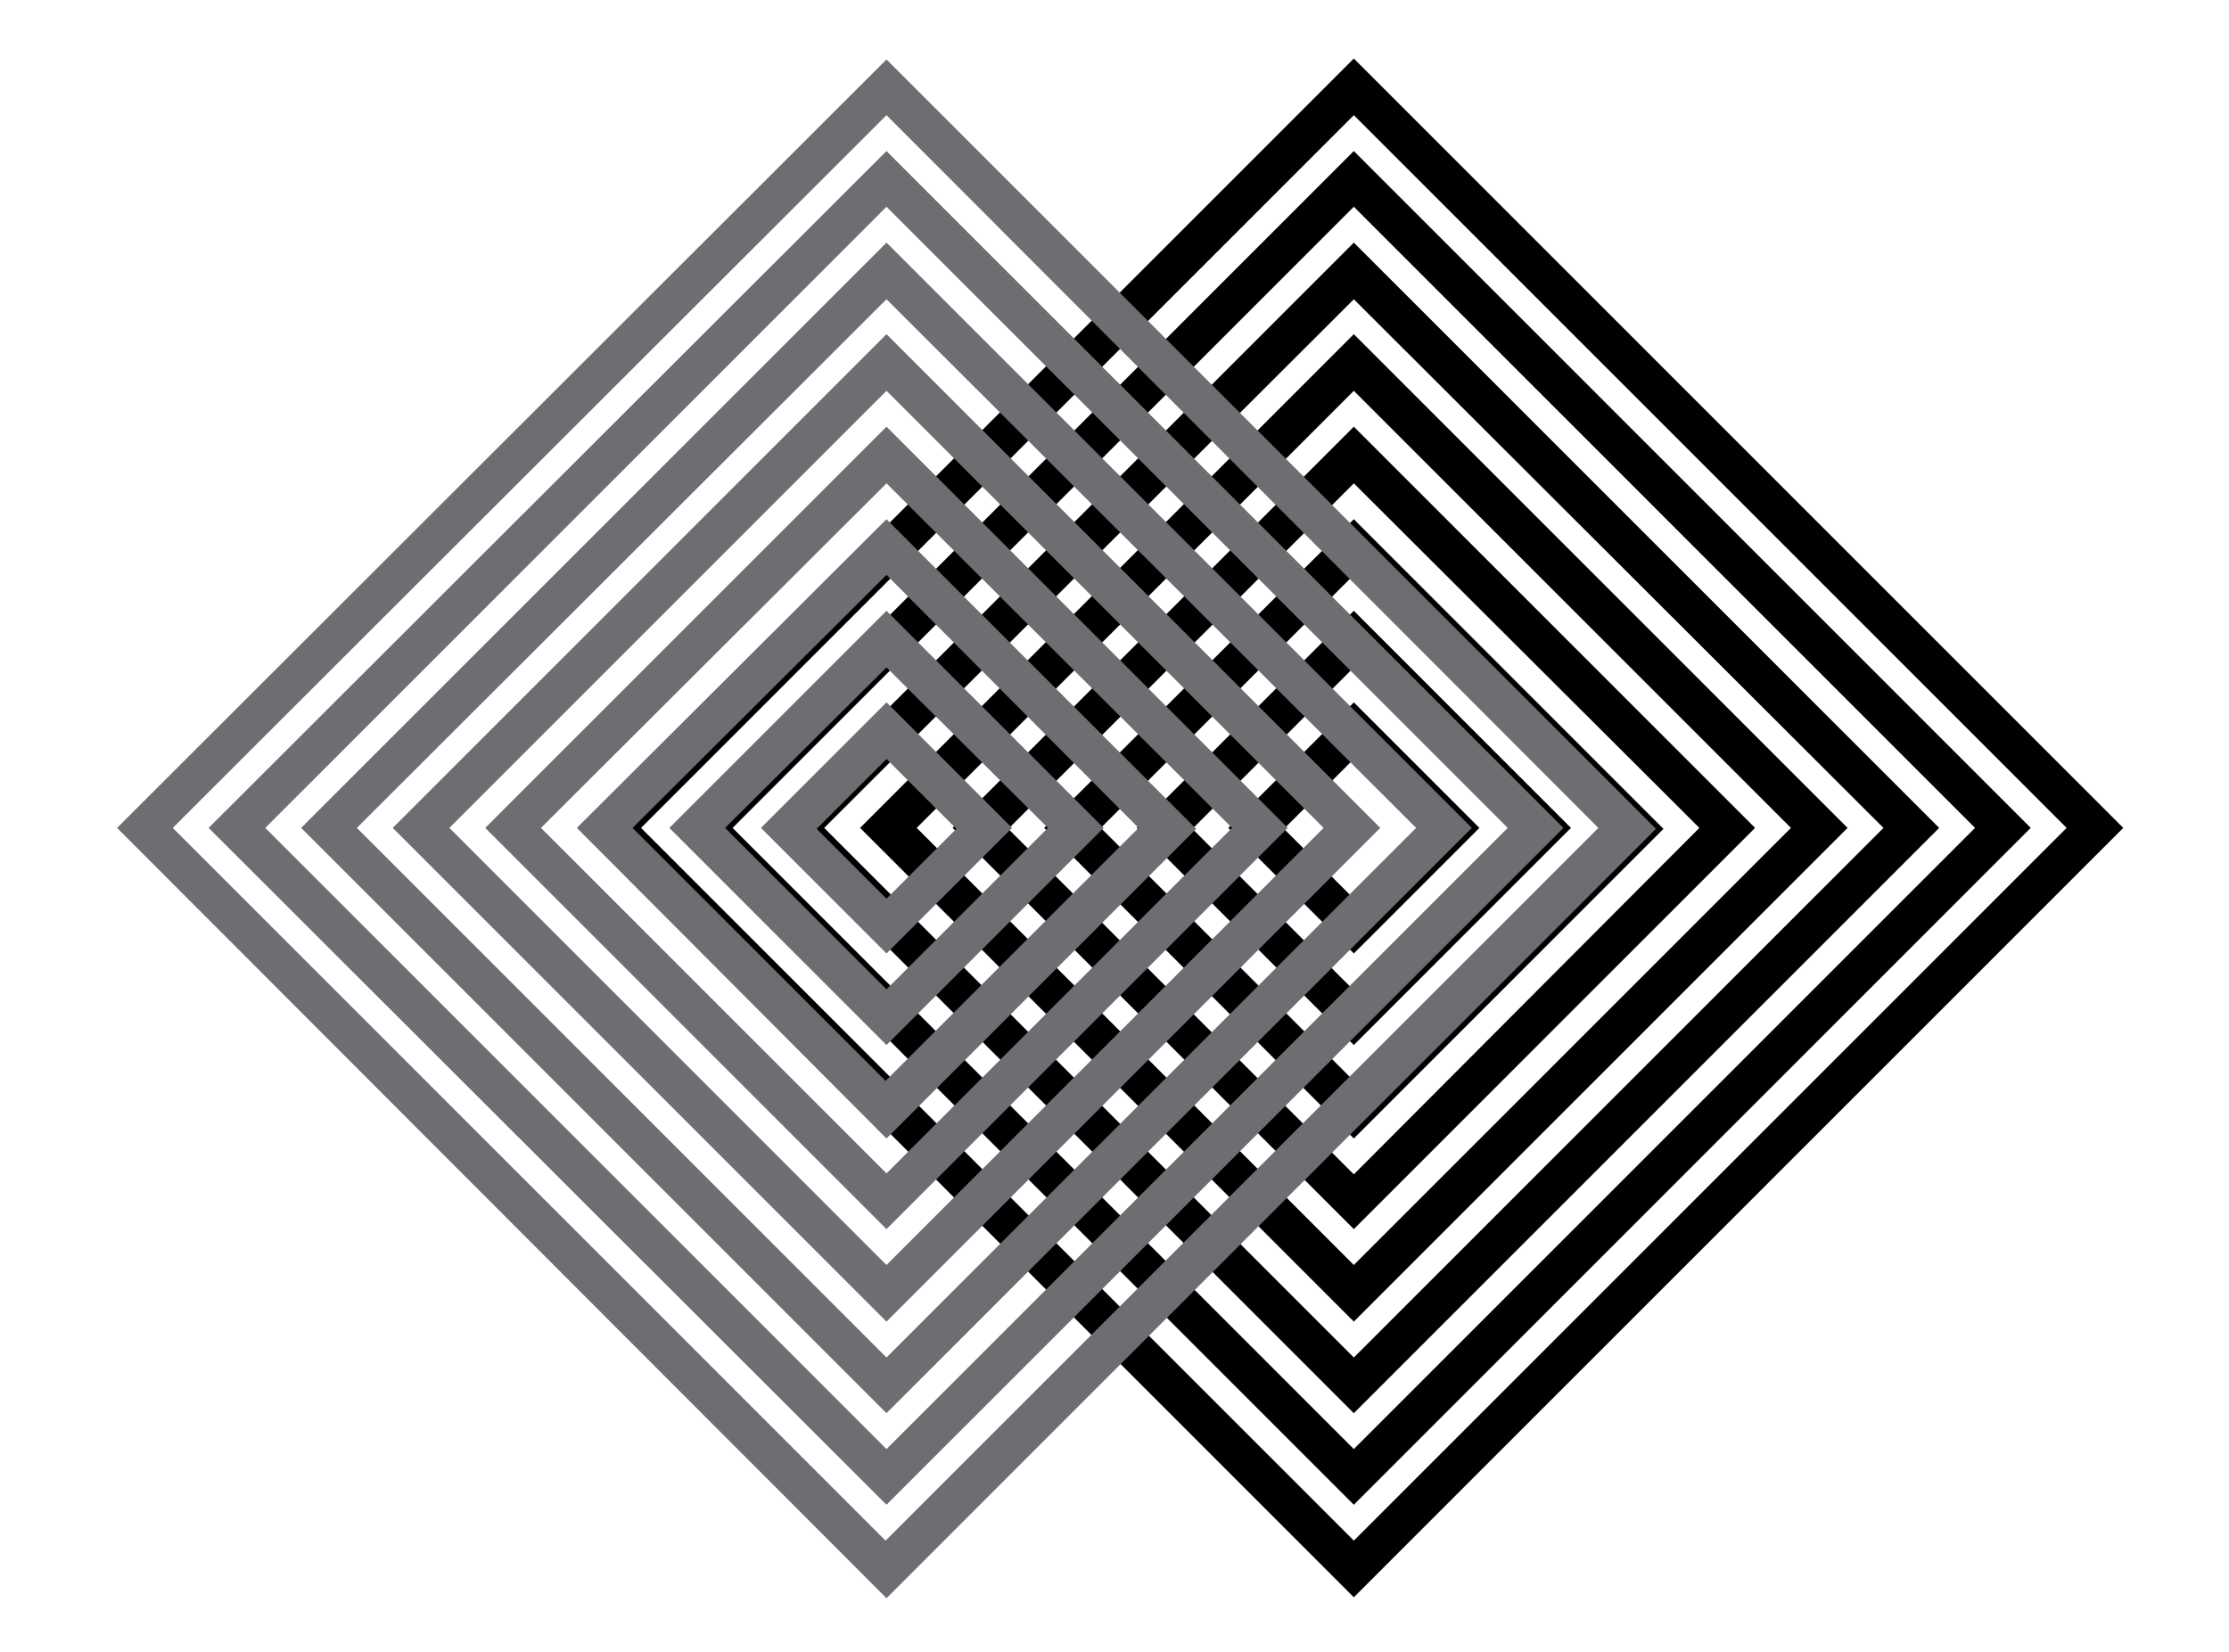 <?xml version="1.0" encoding="utf-8"?>
<!-- Generator: Adobe Illustrator 18.0.0, SVG Export Plug-In . SVG Version: 6.00 Build 0)  -->
<!DOCTYPE svg PUBLIC "-//W3C//DTD SVG 1.1//EN" "http://www.w3.org/Graphics/SVG/1.1/DTD/svg11.dtd">
<svg version="1.1" id="Layer_1" xmlns="http://www.w3.org/2000/svg" xmlns:xlink="http://www.w3.org/1999/xlink" x="0px" y="0px"
	 viewBox="0 0 236.1 175" enable-background="new 0 0 236.1 175" xml:space="preserve">
<g>
	<g>
		<g>
			<path d="M143.4,80.4l-7.4,7.4l7.4,7.4l7.4-7.4L143.4,80.4z M130.1,87.7l13.3-13.3l13.3,13.3L143.4,101L130.1,87.7z"/>
			<path d="M143.4,70.7l-17.1,17.1l17.1,17.1l17.1-17.1L143.4,70.7z M120.4,87.7l23-23l23,23l-23,23L120.4,87.7z"/>
			<path d="M143.4,60.9l-26.8,26.8l26.8,26.8l26.8-26.8L143.4,60.9z M110.6,87.7L143.4,55l32.8,32.8l-32.8,32.8L110.6,87.7z"/>
			<path d="M143.4,51.2l-36.6,36.6l36.6,36.6L180,87.7L143.4,51.2z M100.9,87.7l42.5-42.5l42.5,42.5l-42.5,42.5L100.9,87.7z"/>
			<path d="M143.4,41.4L97.1,87.7l46.3,46.3l46.3-46.3L143.4,41.4z M91.1,87.7l52.3-52.3l52.3,52.3L143.4,140L91.1,87.7z"/>
			<path d="M143.4,31.7L87.3,87.7l56.1,56.1l56.1-56.1L143.4,31.7z M81.4,87.7l62-62l62,62l-62,62L81.4,87.7z"/>
			<path d="M143.4,21.9L77.6,87.7l65.8,65.8l65.8-65.8L143.4,21.9z M71.7,87.7L143.4,16l71.7,71.7l-71.7,71.7L71.7,87.7z"/>
			<path d="M143.4,12.2L67.9,87.7l75.5,75.5l75.5-75.5L143.4,12.2z M61.9,87.7l81.5-81.5l81.5,81.5l-81.5,81.5L61.9,87.7z"/>
		</g>
	</g>
	<g>
		<path fill="#6D6E71" d="M93.9,80.4l-7.4,7.4l7.4,7.4l7.4-7.4L93.9,80.4z M80.6,87.7l13.3-13.3l13.3,13.3L93.9,101L80.6,87.7z"/>
		<path fill="#6D6E71" d="M93.9,70.7L76.8,87.7l17.1,17.1L111,87.7L93.9,70.7z M70.9,87.7l23-23l23,23l-23,23L70.9,87.7z"/>
		<path fill="#6D6E71" d="M93.9,60.9L67,87.7l26.8,26.8l26.8-26.8L93.9,60.9z M61.1,87.7L93.9,55l32.8,32.8l-32.8,32.8L61.1,87.7z"
			/>
		<path fill="#6D6E71" d="M93.9,51.2L57.3,87.7l36.6,36.6l36.6-36.6L93.9,51.2z M51.4,87.7l42.5-42.5l42.5,42.5l-42.5,42.5
			L51.4,87.7z"/>
		<path fill="#6D6E71" d="M93.9,41.4L47.6,87.7l46.3,46.3l46.3-46.3L93.9,41.4z M41.6,87.7l52.3-52.3l52.3,52.3L93.9,140L41.6,87.7z
			"/>
		<path fill="#6D6E71" d="M93.9,31.7L37.8,87.7l56.1,56.1l56.1-56.1L93.9,31.7z M31.9,87.7l62-62l62,62l-62,62L31.9,87.7z"/>
		<path fill="#6D6E71" d="M93.9,21.9L28.1,87.7l65.8,65.8l65.8-65.8L93.9,21.9z M22.1,87.7L93.9,16l71.7,71.7l-71.7,71.7L22.1,87.7z
			"/>
		<path fill="#6D6E71" d="M93.9,12.2L18.3,87.7l75.5,75.5l75.5-75.5L93.9,12.2z M12.4,87.7L93.9,6.3l81.5,81.5l-81.5,81.5L12.4,87.7
			z"/>
	</g>
</g>
</svg>
